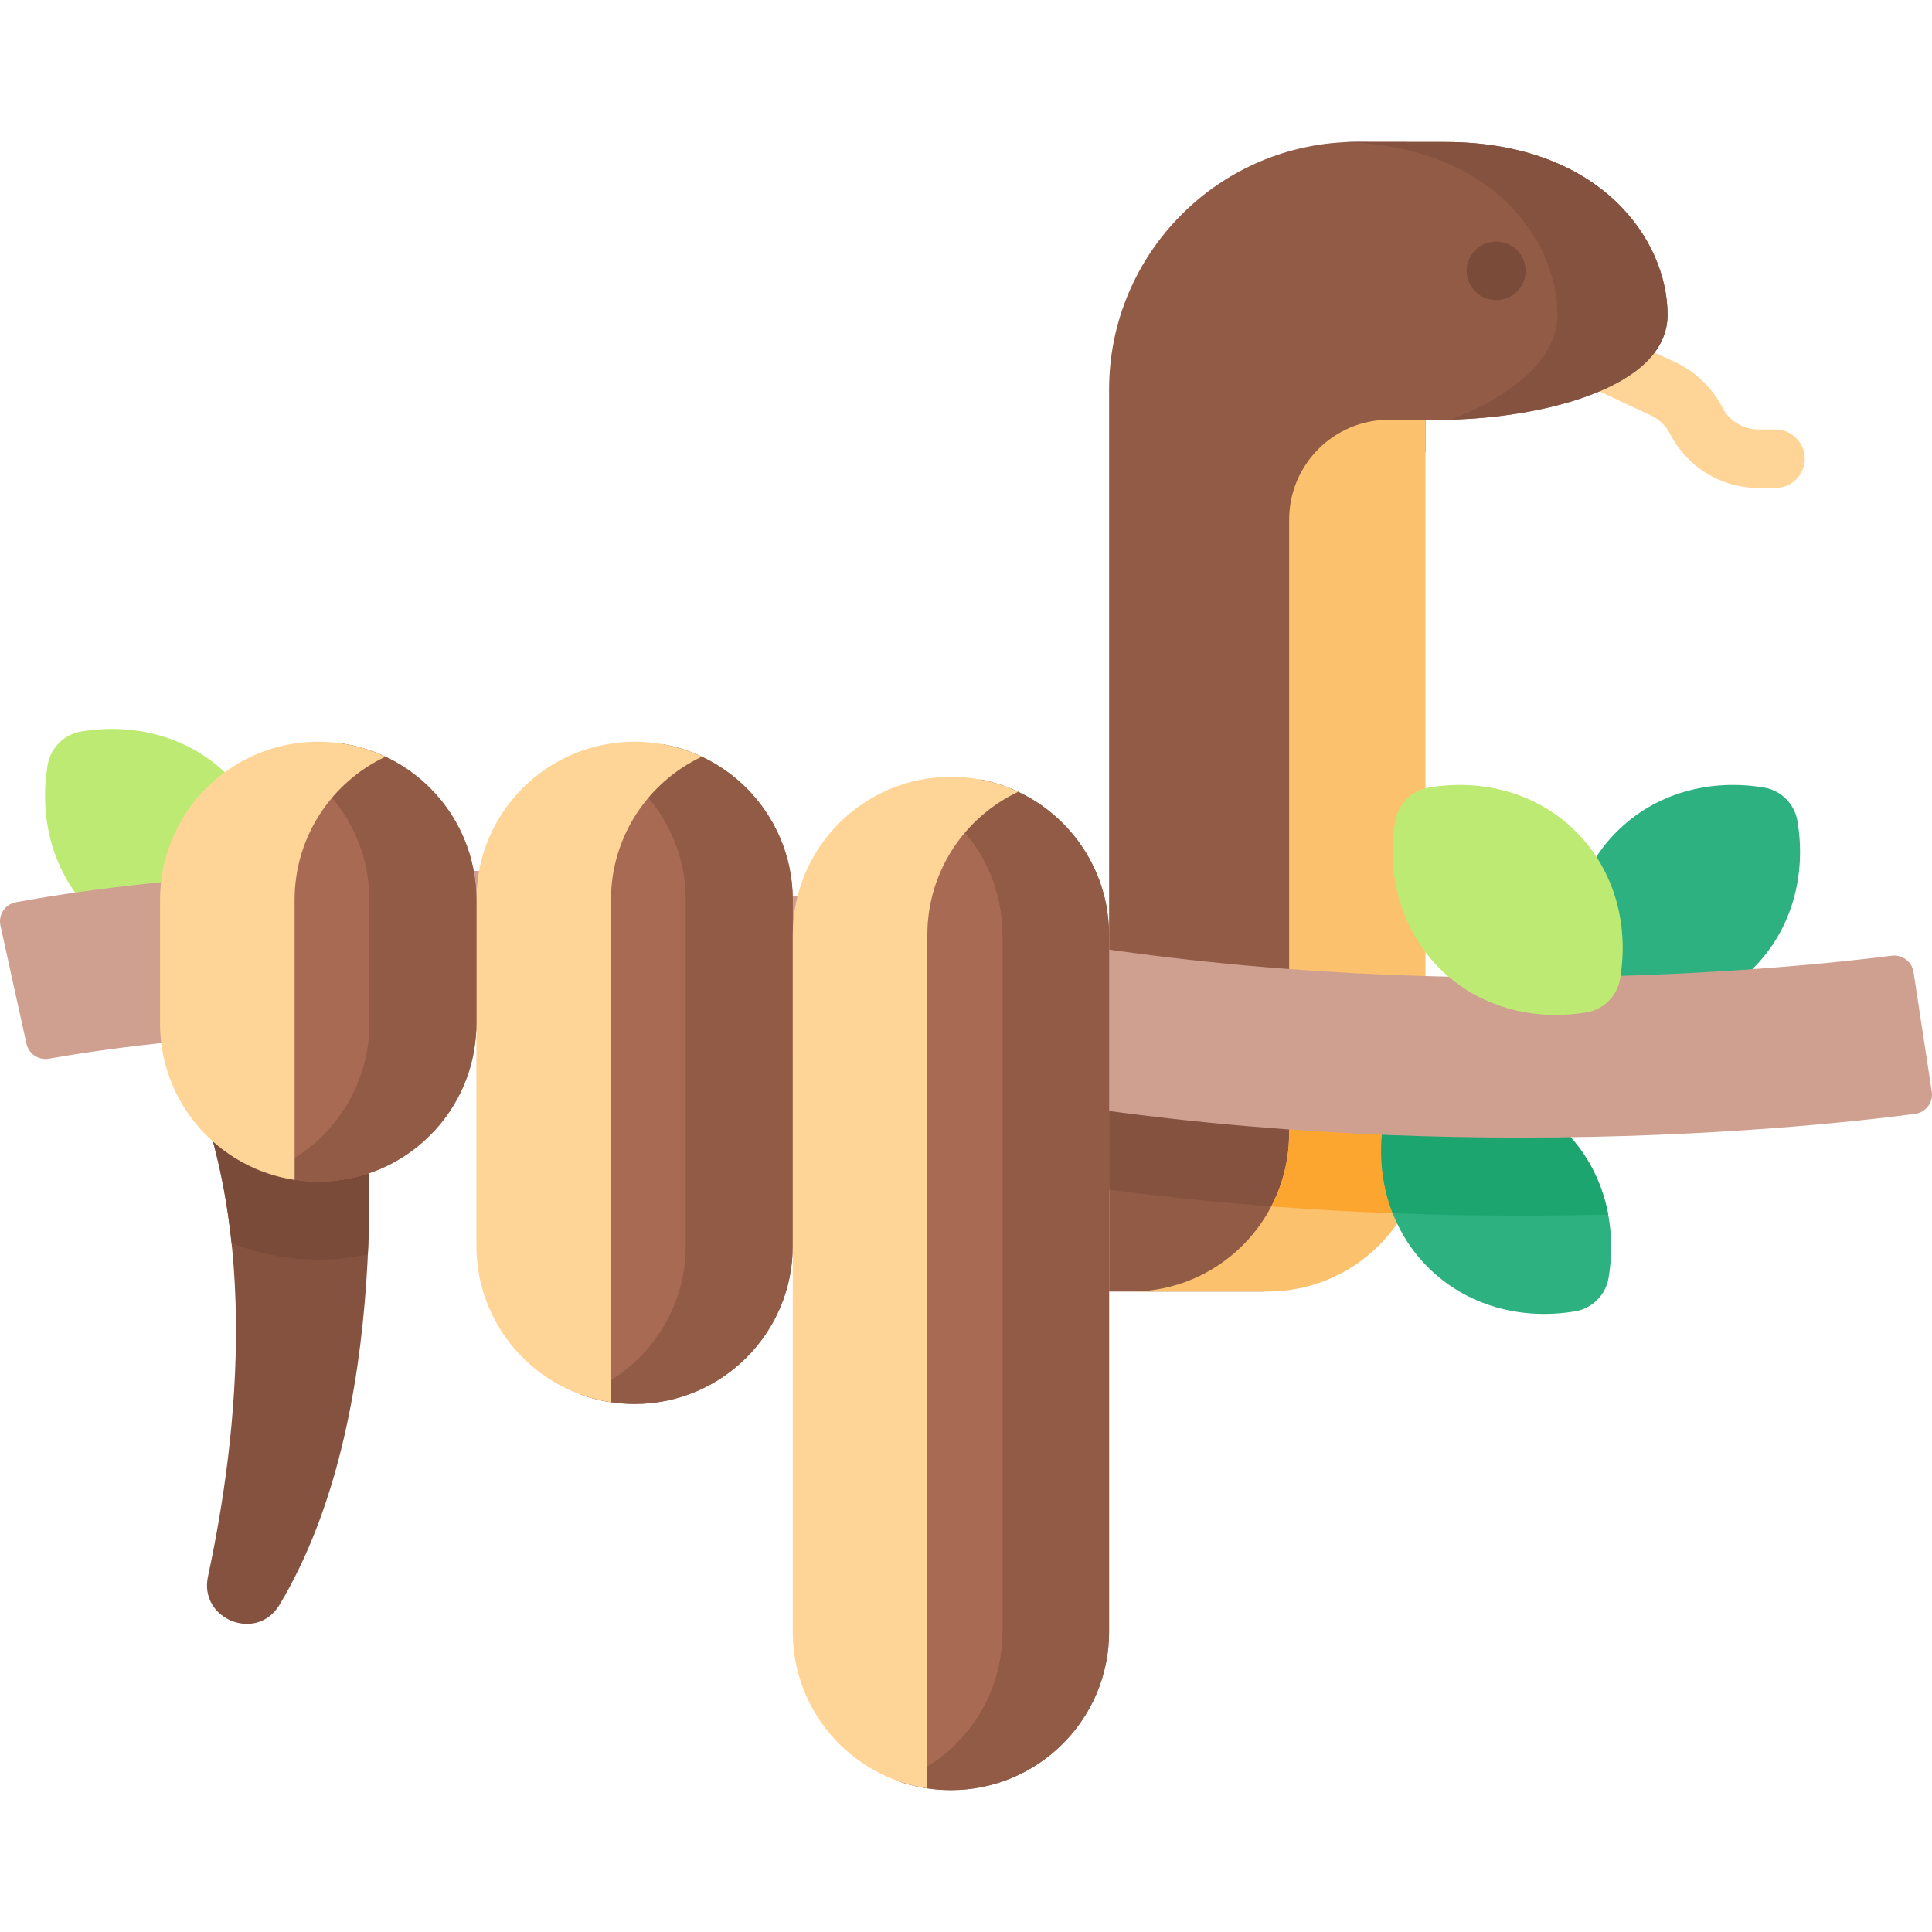 <svg id="Capa_1" enable-background="new 0 0 512 512" height="512" viewBox="0 0 512 512" width="512" xmlns="http://www.w3.org/2000/svg"><g><g><path d="m60.507 205.555c10.276 10.276 14.091 24.784 11.683 39.055-.758 4.491-4.325 8.058-8.816 8.816-14.271 2.408-28.779-1.407-39.055-11.683s-14.091-24.784-11.683-39.055c.758-4.491 4.325-8.058 8.816-8.816 14.271-2.407 28.779 1.408 39.055 11.683z" fill="#bcea73"/></g><g><path d="m470.521 129.319h-4.48c-9.936 0-18.924-5.494-23.455-14.337-1.102-2.152-2.918-3.894-5.115-4.906l-14.56-6.794c-3.879-1.81-5.557-6.424-3.747-10.303 1.812-3.881 6.425-5.559 10.305-3.747l14.526 6.778c5.301 2.442 9.714 6.675 12.391 11.902 1.865 3.64 5.565 5.902 9.655 5.902h4.48c4.282 0 7.753 3.471 7.753 7.753s-3.471 7.752-7.753 7.752z" fill="#ffd597"/></g><path d="m441.922 83.437c0 19.96-35.135 27.527-58.92 27.796l-5.241.01v8.59c-14.637.01-26.493 11.867-26.493 26.504v162.629c0 13.583-6.461 25.656-16.487 33.315h-40.861v-239.028c0-36.251 29.398-65.649 65.649-65.649l23.433.031c41.006 0 58.92 25.832 58.92 45.802z" fill="#925b46"/><path d="m441.922 83.437c0 19.526-33.626 27.196-57.359 27.765 15.381-5.923 28.178-15.722 28.178-27.765 0-19.537-17.139-44.676-56.274-45.761 1.034-.052 2.067-.072 3.101-.072l23.433.031c41.007 0 58.921 25.832 58.921 45.802z" fill="#865240"/><path d="m293.919 277.077v38.215c25.139 3.297 51.219 5.417 78.053 6.336 3.68-6.233 5.788-13.5 5.788-21.263v-23.289h-83.841z" fill="#865240"/><path d="m377.761 111.243v189.122c0 23.149-18.766 41.916-41.916 41.916h-36.127c23.144 0 41.916-18.772 41.916-41.916v-162.635c0-14.629 11.857-26.49 26.487-26.494l9.641-.003v.01z" fill="#fcc16d"/><path d="m341.634 277.077v23.289c0 6.977-1.705 13.562-4.734 19.35 11.536.868 23.227 1.509 35.073 1.912 3.68-6.233 5.788-13.5 5.788-21.263v-23.289h-36.127z" fill="#fca62f"/><g><path d="m46.682 276.858h49.642c1.378 20.919 7.99 97.971-22.262 148.46-5.985 9.988-21.389 3.854-18.944-7.529 8.122-37.812 14.452-96.066-8.436-140.931z" fill="#865240"/><path d="m97.489 332.42c-4.238.92-8.642 1.396-13.159 1.396-8.104 0-15.846-1.551-22.958-4.362-1.912-18.213-6.378-36.293-14.689-52.594h49.637c.631 9.51 2.337 30.617 1.169 55.56z" fill="#7b4b39"/></g><g><path d="m378.409 335.824c-10.276-10.276-14.091-24.784-11.683-39.055.758-4.491 4.325-8.058 8.816-8.816 14.271-2.408 28.779 1.407 39.055 11.683s14.091 24.784 11.683 39.055c-.758 4.491-4.325 8.058-8.816 8.816-14.271 2.408-28.779-1.407-39.055-11.683z" fill="#2db181"/><path d="m426.189 321.866c-7.412.186-15.174.289-23.247.289-11.412 0-22.7-.207-33.863-.631-3.008-7.711-3.783-16.27-2.357-24.757.765-4.486 4.331-8.052 8.817-8.817 14.275-2.408 28.778 1.406 39.063 11.681 6.191 6.203 10.037 13.935 11.587 22.235z" fill="#1ca56f"/></g><g><path d="m464.648 256.585c-10.276 10.276-24.784 14.091-39.055 11.683-4.491-.758-8.058-4.325-8.816-8.816-2.408-14.271 1.407-28.779 11.683-39.055s24.784-14.091 39.055-11.683c4.491.758 8.058 4.325 8.816 8.816 2.408 14.271-1.407 28.779-11.683 39.055z" fill="#2db181"/></g><g><path d="m.122 245.299c-.628-2.85 1.22-5.654 4.088-6.19 23.732-4.437 123.87-19.853 255.108 6.61 110.108 22.201 217.901 10.634 242.035 7.557 2.78-.354 5.334 1.577 5.757 4.348l4.829 31.661c.436 2.861-1.554 5.523-4.423 5.902-13.781 1.82-52.915 6.292-104.579 6.293-44.169 0-97.49-3.267-151.987-14.256-72.169-14.551-134.297-15.342-173.709-13.443-32.131 1.548-54.818 5.087-64.26 6.782-2.735.491-5.371-1.26-5.969-3.974z" fill="#cfa090"/></g><g><path d="m417.652 220.397c10.276 10.276 14.091 24.784 11.683 39.055-.758 4.491-4.325 8.058-8.816 8.816-14.271 2.408-28.779-1.407-39.055-11.683s-14.091-24.784-11.683-39.055c.758-4.491 4.325-8.058 8.816-8.816 14.271-2.408 28.779 1.407 39.055 11.683z" fill="#bcea73"/></g><g><path d="m210.088 238.479v91.667c0 23.144-18.772 41.916-41.926 41.916-5.106 0-9.996-.91-14.523-2.584v-135.134c0-16.063 9.045-30.018 22.317-37.057 8.456 1.592 16.012 5.716 21.852 11.557 7.587 7.587 12.28 18.068 12.28 29.635z" fill="#a96a53"/><path d="m210.088 238.479v91.667c0 23.144-18.772 41.916-41.926 41.916-4.972 0-9.748-.868-14.172-2.46 16.177-5.82 27.734-21.294 27.734-39.456v-91.667c0-11.577-4.693-22.048-12.28-29.636-1.282-1.282-2.636-2.471-4.073-3.577 3.06-3.184 6.626-5.892 10.575-7.97 8.455 1.571 16.022 5.706 21.862 11.546 7.587 7.589 12.28 18.06 12.28 29.637z" fill="#925b46"/><path d="m185.997 200.533c-14.234 6.709-24.085 21.18-24.085 37.946v133.117c-20.188-3.018-35.662-20.426-35.662-41.451v-91.667c0-23.144 18.761-41.916 41.916-41.916 6.378.001 12.425 1.428 17.831 3.971z" fill="#ffd597"/></g><g><path d="m126.246 238.479v32.747c0 23.144-18.761 41.916-41.916 41.916-5.892 0-11.505-1.22-16.591-3.411v-75.386c0-16.26 9.272-30.37 22.813-37.316 9.086 1.344 17.221 5.613 23.423 11.815 7.578 7.587 12.271 18.068 12.271 29.635z" fill="#a96a53"/><path d="m126.246 238.479v32.747c0 23.144-18.761 41.916-41.916 41.916-4.972 0-9.748-.868-14.182-2.46 16.177-5.809 27.744-21.284 27.744-39.456v-32.747c0-11.577-4.693-22.048-12.28-29.636-1.623-1.623-3.39-3.122-5.261-4.466 2.998-2.936 6.429-5.427 10.202-7.349 9.086 1.344 17.221 5.613 23.423 11.815 7.577 7.588 12.27 18.059 12.27 29.636z" fill="#925b46"/><path d="m102.159 200.533c-14.234 6.709-24.085 21.18-24.085 37.946v74.198c-20.188-3.018-35.662-20.426-35.662-41.451v-32.747c0-23.144 18.761-41.916 41.916-41.916 6.378 0 12.425 1.427 17.831 3.97z" fill="#ffd597"/></g><g><path d="m293.919 247.782v184.698c0 23.144-18.761 41.916-41.916 41.916-5.106 0-10.006-.91-14.523-2.584v-228.165c0-16.063 9.045-30.018 22.317-37.057 8.456 1.592 16.012 5.716 21.842 11.557 7.587 7.587 12.28 18.068 12.28 29.635z" fill="#a96a53"/><path d="m293.919 247.782v184.698c0 23.144-18.761 41.916-41.916 41.916-4.962 0-9.717-.858-14.13-2.44 16.198-5.799 27.796-21.283 27.796-39.476v-184.698c0-11.577-4.693-22.048-12.28-29.636-1.292-1.292-2.677-2.501-4.124-3.618 3.049-3.173 6.605-5.861 10.523-7.928 8.456 1.571 16.012 5.706 21.852 11.546 7.586 7.588 12.279 18.059 12.279 29.636z" fill="#925b46"/><path d="m269.839 209.836c-14.234 6.709-24.085 21.18-24.085 37.946v226.149c-20.188-3.018-35.662-20.426-35.662-41.451v-184.698c0-23.144 18.761-41.916 41.916-41.916 6.378 0 12.425 1.427 17.831 3.97z" fill="#ffd597"/></g><g id="XMLID_281_"><path d="m396.557 79.528h-.107c-4.282 0-7.753-3.471-7.753-7.753s3.47-7.753 7.753-7.753h.107c4.282 0 7.753 3.471 7.753 7.753-.001 4.282-3.471 7.753-7.753 7.753z" fill="#7b4b39"/></g></g></svg>